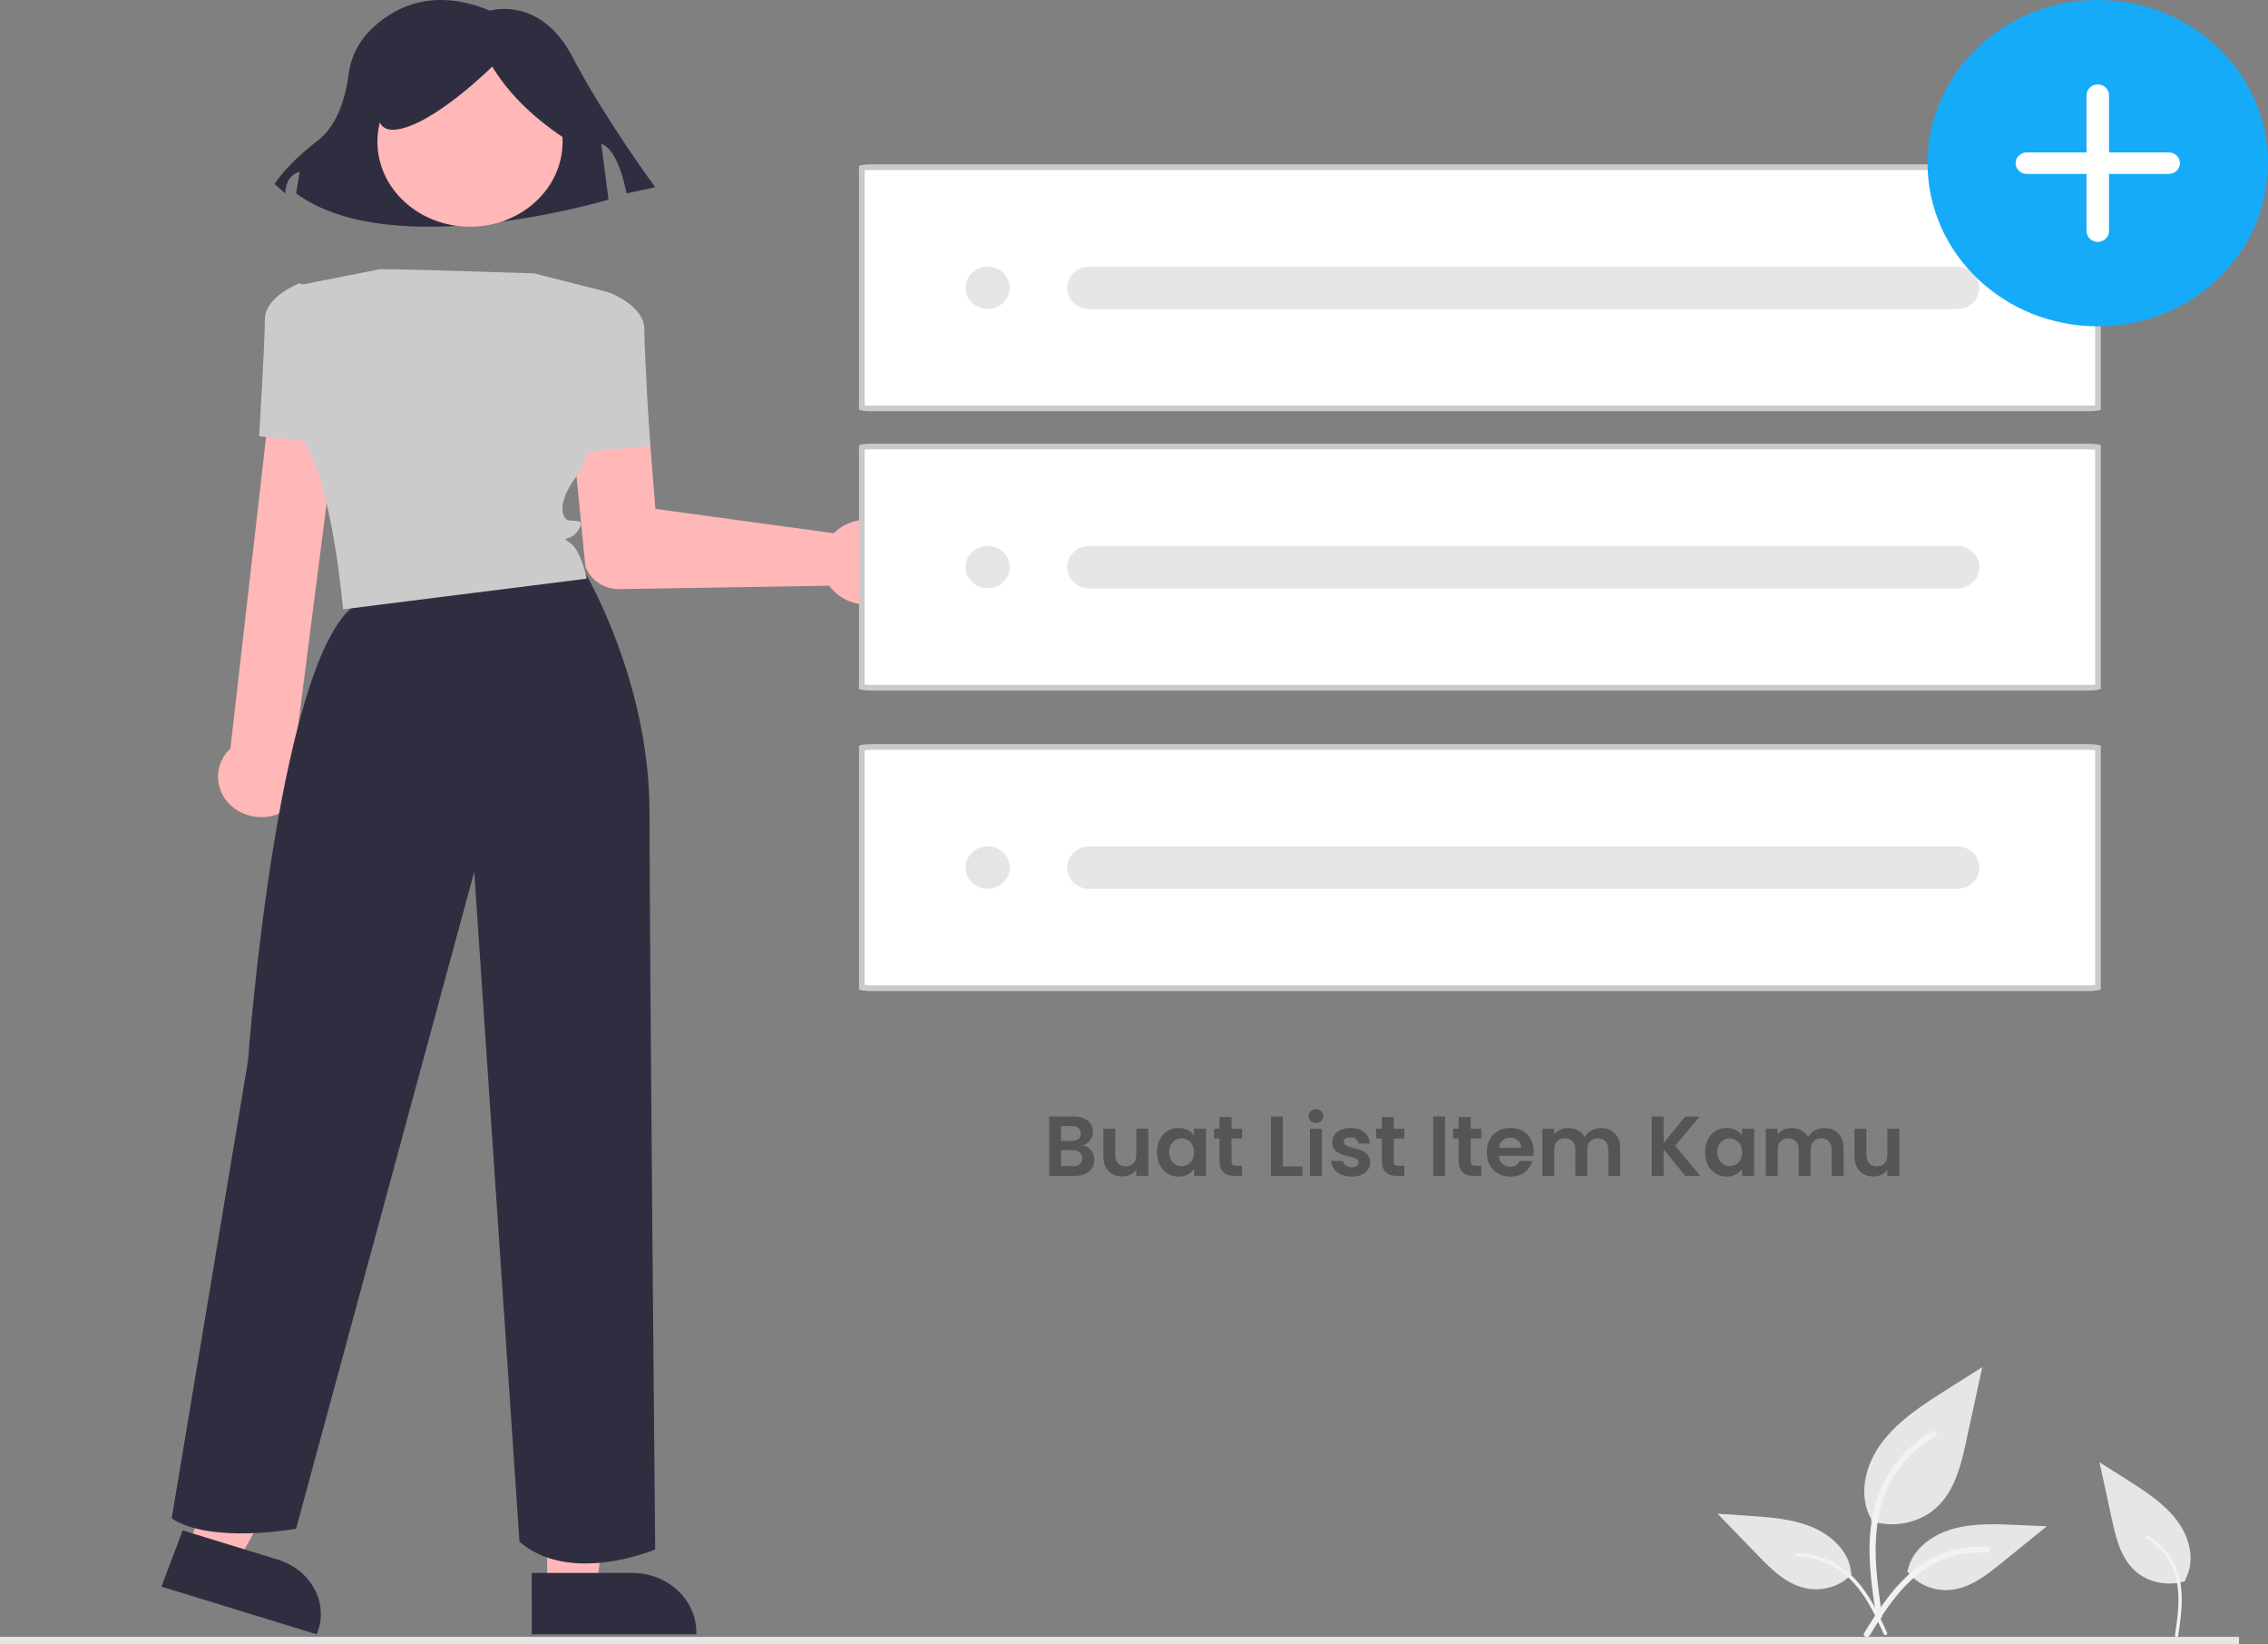 <svg width="400" height="290" viewBox="0 0 400 290" fill="none" xmlns="http://www.w3.org/2000/svg">
<rect x="0" y="0" width="400" height="290" fill="#808080" stroke="none"/>
<path d="M394.891 288.66H0V290H394.891V288.66Z" fill="#E6E6E6"/>
<path d="M329.974 268.221C331.791 268.807 333.74 268.954 335.636 268.647C337.531 268.341 339.31 267.591 340.799 266.47C344.59 263.549 345.777 258.735 346.745 254.28L349.605 241.097L343.617 244.882C339.31 247.606 334.906 250.415 331.924 254.359C328.942 258.303 327.64 263.687 330.037 267.955" fill="#E6E6E6"/>
<path d="M330.899 285.098C330.144 280.056 329.37 274.95 329.899 269.852C330.369 265.326 331.873 260.906 334.935 257.281C336.56 255.36 338.538 253.715 340.779 252.418C341.364 252.079 341.901 252.93 341.319 253.267C337.442 255.517 334.442 258.84 332.754 262.756C330.889 267.111 330.59 271.858 330.911 276.485C331.107 279.282 331.518 282.061 331.932 284.837C331.965 284.963 331.945 285.095 331.875 285.207C331.806 285.319 331.693 285.403 331.558 285.441C331.422 285.476 331.276 285.459 331.152 285.394C331.028 285.33 330.938 285.224 330.9 285.098H330.899Z" fill="#F2F2F2"/>
<path d="M326.626 277.567C325.701 278.569 324.511 279.337 323.169 279.795C321.827 280.253 320.38 280.386 318.965 280.181C315.336 279.616 312.602 276.939 310.156 274.414L302.92 266.945L308.313 267.305C312.191 267.565 316.168 267.847 319.696 269.347C323.225 270.848 326.266 273.852 326.477 277.417" fill="#E6E6E6"/>
<path d="M332.835 287.981C331.563 285.171 330.282 282.322 328.331 279.84C326.657 277.592 324.32 275.827 321.594 274.754C320.123 274.214 318.562 273.915 316.979 273.869C316.566 273.856 316.569 274.444 316.979 274.456C319.72 274.54 322.361 275.422 324.522 276.973C326.918 278.701 328.636 281.067 329.994 283.542C330.815 285.039 331.518 286.586 332.218 288.133C332.242 288.207 332.296 288.269 332.369 288.308C332.441 288.346 332.526 288.358 332.608 288.341C332.69 288.321 332.76 288.271 332.802 288.204C332.845 288.137 332.857 288.057 332.835 287.981Z" fill="#F2F2F2"/>
<path d="M336.325 277.009C337.104 278.095 338.174 278.98 339.434 279.577C340.693 280.173 342.098 280.462 343.514 280.414C347.153 280.256 350.188 277.924 352.919 275.709L360.997 269.16L355.651 268.925C351.806 268.756 347.862 268.598 344.199 269.687C340.537 270.776 337.16 273.396 336.49 276.876" fill="#E6E6E6"/>
<path d="M328.768 287.997C332.396 282.102 336.607 275.549 344.127 273.455C346.218 272.875 348.411 272.667 350.588 272.842C351.273 272.897 351.102 273.867 350.417 273.813C346.77 273.535 343.129 274.42 340.108 276.318C337.201 278.134 334.938 280.66 333.022 283.339C331.85 284.98 330.798 286.69 329.746 288.398C329.41 288.944 328.428 288.549 328.768 287.997Z" fill="#F2F2F2"/>
<path d="M385.432 278.808C384.031 279.261 382.526 279.374 381.063 279.137C379.6 278.901 378.228 278.322 377.079 277.458C374.153 275.203 373.236 271.488 372.491 268.049L370.283 257.875L374.905 260.798C378.228 262.899 381.627 265.067 383.928 268.111C386.229 271.155 387.234 275.31 385.385 278.603" fill="#E6E6E6"/>
<path d="M384.156 288.465C384.562 285.746 384.98 282.992 384.695 280.244C384.509 277.794 383.568 275.442 381.98 273.465C381.103 272.429 380.037 271.542 378.828 270.843C378.513 270.661 378.223 271.119 378.536 271.301C380.626 272.514 382.244 274.306 383.154 276.418C384.16 278.766 384.321 281.325 384.148 283.82C384.043 285.329 383.821 286.827 383.597 288.324C383.58 288.391 383.591 288.463 383.628 288.523C383.666 288.584 383.726 288.629 383.799 288.649C383.873 288.667 383.951 288.658 384.018 288.623C384.084 288.589 384.133 288.532 384.154 288.464L384.156 288.465Z" fill="#F2F2F2"/>
<path d="M159.632 95.063C159.019 94.175 158.214 93.42 157.268 92.845C156.321 92.27 155.256 91.89 154.142 91.727C153.028 91.564 151.889 91.624 150.802 91.902C149.713 92.18 148.7 92.67 147.829 93.34C147.554 93.553 147.295 93.784 147.055 94.031L115.589 89.743L113.838 67.593C113.704 65.894 112.854 64.314 111.476 63.201C110.097 62.088 108.303 61.533 106.488 61.659C104.673 61.785 102.986 62.58 101.796 63.87C100.608 65.161 100.016 66.84 100.15 68.539C100.153 68.579 100.156 68.618 100.16 68.658L103.227 99.738L103.242 99.807C103.641 101.003 104.442 102.045 105.524 102.78C106.605 103.516 107.912 103.905 109.249 103.89L146.26 103.292C146.403 103.498 146.558 103.696 146.723 103.886C147.44 104.701 148.331 105.367 149.341 105.837C150.351 106.308 151.455 106.574 152.582 106.616C153.709 106.66 154.833 106.48 155.881 106.088C156.927 105.696 157.874 105.101 158.659 104.343C158.819 104.191 158.969 104.032 159.112 103.87C160.179 102.64 160.804 101.126 160.897 99.545C160.99 97.963 160.547 96.395 159.632 95.063Z" fill="#FFB7B7"/>
<path d="M96.503 280.718L105.108 280.717L109.202 248.231L96.502 248.232L96.503 280.718Z" fill="#FFB7B7"/>
<path d="M93.782 288.215L122.809 288.214V287.874C122.809 285.092 121.618 282.425 119.5 280.458C117.381 278.492 114.507 277.386 111.511 277.386L93.781 277.387L93.782 288.215Z" fill="#2F2E41"/>
<path d="M33.003 273.081L41.777 275.72L57.495 247.128L44.545 243.233L33.003 273.081Z" fill="#FFB7B7"/>
<path d="M28.467 279.802L55.867 288.215L55.985 287.903C56.949 285.357 56.752 282.57 55.434 280.155C54.115 277.741 51.787 275.896 48.958 275.028L48.958 275.027L32.223 269.889L28.467 279.802Z" fill="#2F2E41"/>
<path d="M86.421 1.88C86.421 1.88 95.287 -0.85 100.986 10.073C106.686 20.995 115.552 33.011 115.552 33.011L110.486 34.103C110.486 34.103 109.219 26.457 106.053 25.365L107.319 35.195C107.319 35.195 69.323 46.664 52.224 34.103L52.857 30.28C52.857 30.28 50.324 30.826 50.324 34.103L48.424 32.464C48.424 32.464 50.324 29.187 56.023 24.819C59.764 21.951 61.05 16.495 61.491 13.084C61.842 10.196 63.17 7.487 65.282 5.351C69.07 1.565 75.972 -2.458 86.421 1.88Z" fill="#2F2E41"/>
<path d="M82.895 39.983C73.877 39.983 66.567 33.27 66.567 24.99C66.567 16.709 73.877 9.996 82.895 9.996C91.913 9.996 99.224 16.709 99.224 24.99C99.224 33.27 91.913 39.983 82.895 39.983Z" fill="#FFB7B7"/>
<path d="M104.566 52.559L107.589 51.645C107.589 51.645 113.637 53.929 113.637 58.04C113.637 62.152 114.645 78.597 114.645 78.597L101.038 79.967L104.566 52.559Z" fill="#CBCBCB"/>
<path d="M51.83 141.703C53.042 140.437 53.726 138.809 53.758 137.113C53.791 135.418 53.167 133.768 52.004 132.464L60.21 68.462C60.289 66.953 59.723 65.476 58.636 64.354C57.548 63.233 56.027 62.559 54.407 62.482C52.786 62.404 51.199 62.928 49.993 63.94C48.787 64.95 48.061 66.366 47.975 67.875C47.973 67.895 47.972 67.916 47.971 67.937L40.631 132.007C40.364 132.256 40.119 132.523 39.897 132.807C39.308 133.565 38.886 134.424 38.653 135.334C38.421 136.245 38.383 137.19 38.542 138.113C38.702 139.037 39.055 139.923 39.582 140.72C40.109 141.517 40.799 142.209 41.614 142.757C41.698 142.814 41.783 142.87 41.87 142.923C42.813 143.504 43.882 143.883 45.001 144.034C46.12 144.185 47.26 144.103 48.341 143.794C49.691 143.414 50.899 142.689 51.83 141.703Z" fill="#FFB7B7"/>
<path d="M59.31 78.301L45.703 76.931C45.703 76.931 46.711 60.486 46.711 56.374C46.711 52.264 52.758 49.98 52.758 49.98L55.782 50.893L59.31 78.301Z" fill="#CBCBCB"/>
<path d="M103.085 100.8C103.085 100.8 114.555 119.981 114.555 143.245C114.555 166.509 115.552 273.248 115.552 273.248C115.552 273.248 100.593 279.633 91.616 271.879L83.638 153.737L52.222 269.598C52.222 269.598 37.263 272.336 30.281 267.774L43.745 187.036C43.745 187.036 49.23 111.315 64.19 105.841C79.15 100.367 103.085 100.8 103.085 100.8Z" fill="#2F2E41"/>
<path d="M100.446 24.99C94.632 21.227 89.927 16.893 86.814 11.738C86.814 11.738 76.146 22.339 69.627 22.869C63.107 23.399 69.033 10.147 69.033 10.147L80.887 7.497L92.148 8.557L101.038 13.858L100.446 24.99Z" fill="#2F2E41"/>
<path d="M66.846 47.505C66.846 47.505 66.381 47.276 94.198 48.21L105.84 51.169L107.388 51.562C107.388 51.562 105.923 78.608 102.015 83.566C98.107 88.525 99.084 91.228 100.061 91.68C101.038 92.13 103.48 91.228 102.015 93.482C100.55 95.737 98.596 94.384 100.55 95.737C102.503 97.088 103.48 102.046 103.48 102.046L60.496 107.456C60.496 107.456 59.03 89.876 55.123 80.862C51.215 71.846 50.238 68.24 50.238 68.24L53.169 50.21L66.846 47.505Z" fill="#CBCBCB"/>
<path d="M153.694 29.48H368.322C368.883 29.48 369.384 29.514 369.735 29.567C369.852 29.584 369.946 29.602 370.016 29.62V71.882C369.946 71.9 369.852 71.918 369.735 71.935C369.384 71.988 368.883 72.022 368.322 72.022H153.694C153.133 72.022 152.632 71.988 152.28 71.935C152.164 71.918 152.07 71.9 152 71.882V29.62C152.07 29.602 152.164 29.584 152.28 29.567C152.632 29.514 153.133 29.48 153.694 29.48Z" fill="white" stroke="#CACACA"/>
<path d="M345.194 54.505H192.111C191.075 54.505 190.083 54.111 189.35 53.409C188.617 52.707 188.206 51.755 188.206 50.762C188.206 49.77 188.617 48.817 189.35 48.115C190.083 47.414 191.075 47.019 192.111 47.019H345.194C346.229 47.019 347.223 47.414 347.956 48.115C348.688 48.817 349.1 49.77 349.1 50.762C349.1 51.755 348.688 52.707 347.956 53.409C347.223 54.111 346.229 54.505 345.194 54.505Z" fill="#E6E6E6"/>
<path d="M174.191 54.483C176.341 54.483 178.084 52.812 178.084 50.751C178.084 48.69 176.341 47.019 174.191 47.019C172.041 47.019 170.298 48.69 170.298 50.751C170.298 52.812 172.041 54.483 174.191 54.483Z" fill="#E5E5E5"/>
<path d="M153.694 78.739H368.321C368.883 78.739 369.384 78.772 369.735 78.824C369.852 78.842 369.946 78.86 370.016 78.878V121.14C369.946 121.158 369.852 121.176 369.735 121.194C369.384 121.246 368.883 121.28 368.321 121.28H153.694C153.133 121.28 152.632 121.246 152.28 121.194C152.163 121.176 152.07 121.158 152 121.14V78.878C152.07 78.86 152.163 78.842 152.28 78.824C152.632 78.772 153.133 78.739 153.694 78.739Z" fill="white" stroke="#CACACA"/>
<path d="M345.194 103.763H192.111C191.075 103.763 190.083 103.368 189.35 102.667C188.617 101.965 188.206 101.013 188.206 100.02C188.206 99.028 188.617 98.075 189.35 97.374C190.083 96.671 191.075 96.278 192.111 96.278H345.194C346.229 96.278 347.223 96.671 347.956 97.374C348.688 98.075 349.099 99.028 349.099 100.02C349.099 101.013 348.688 101.965 347.956 102.667C347.223 103.368 346.229 103.763 345.194 103.763Z" fill="#E6E6E6"/>
<path d="M174.191 103.741C176.341 103.741 178.084 102.07 178.084 100.009C178.084 97.948 176.341 96.278 174.191 96.278C172.041 96.278 170.298 97.948 170.298 100.009C170.298 102.07 172.041 103.741 174.191 103.741Z" fill="#E5E5E5"/>
<path d="M153.694 131.728H368.321C368.883 131.728 369.384 131.762 369.735 131.814C369.852 131.832 369.946 131.85 370.016 131.868V174.13C369.946 174.148 369.852 174.166 369.735 174.184C369.384 174.236 368.883 174.269 368.321 174.269H153.694C153.133 174.269 152.632 174.236 152.28 174.184C152.163 174.166 152.07 174.148 152 174.13V131.868C152.07 131.85 152.163 131.832 152.28 131.814C152.632 131.762 153.133 131.728 153.694 131.728Z" fill="white" stroke="#CACACA"/>
<path d="M345.194 156.753H192.111C191.075 156.753 190.083 156.358 189.35 155.657C188.617 154.955 188.206 154.003 188.206 153.01C188.206 152.018 188.617 151.065 189.35 150.364C190.083 149.661 191.075 149.267 192.111 149.267H345.194C346.229 149.267 347.223 149.661 347.956 150.364C348.688 151.065 349.099 152.018 349.099 153.01C349.099 154.003 348.688 154.955 347.956 155.657C347.223 156.358 346.229 156.753 345.194 156.753Z" fill="#E6E6E6"/>
<path d="M174.191 156.731C176.341 156.731 178.084 155.06 178.084 152.999C178.084 150.938 176.341 149.267 174.191 149.267C172.041 149.267 170.298 150.938 170.298 152.999C170.298 155.06 172.041 156.731 174.191 156.731Z" fill="#E5E5E5"/>
<path d="M369.978 57.548C386.559 57.548 400 44.666 400 28.774C400 12.883 386.559 0 369.978 0C353.396 0 339.955 12.883 339.955 28.774C339.955 44.666 353.396 57.548 369.978 57.548Z" fill="#16ABF8"/>
<path d="M357.468 26.875C356.943 26.875 356.439 27.075 356.067 27.431C355.695 27.787 355.487 28.27 355.487 28.774C355.487 29.277 355.695 29.76 356.067 30.116C356.439 30.473 356.943 30.673 357.468 30.673H367.997V40.763C367.998 41.266 368.207 41.747 368.578 42.102C368.95 42.458 369.453 42.657 369.978 42.657C370.502 42.657 371.005 42.458 371.377 42.102C371.748 41.747 371.957 41.266 371.958 40.763V30.673H382.487C383.012 30.673 383.516 30.473 383.888 30.116C384.259 29.76 384.468 29.277 384.468 28.774C384.468 28.27 384.259 27.787 383.888 27.431C383.516 27.075 383.012 26.875 382.487 26.875H371.958V16.784C371.958 16.281 371.75 15.798 371.378 15.442C371.007 15.086 370.502 14.886 369.978 14.886C369.452 14.886 368.948 15.086 368.577 15.442C368.205 15.798 367.997 16.281 367.997 16.784V26.875H357.468Z" fill="white"/>
<path d="M190.975 201.986C191.565 202.096 192.05 202.391 192.43 202.871C192.81 203.351 193 203.901 193 204.521C193 205.081 192.86 205.576 192.58 206.006C192.31 206.426 191.915 206.756 191.395 206.996C190.875 207.236 190.26 207.356 189.55 207.356H185.035V196.886H189.355C190.065 196.886 190.675 197.001 191.185 197.231C191.705 197.461 192.095 197.781 192.355 198.191C192.625 198.601 192.76 199.066 192.76 199.586C192.76 200.196 192.595 200.706 192.265 201.116C191.945 201.526 191.515 201.816 190.975 201.986ZM187.135 201.206H189.055C189.555 201.206 189.94 201.096 190.21 200.876C190.48 200.646 190.615 200.321 190.615 199.901C190.615 199.481 190.48 199.156 190.21 198.926C189.94 198.696 189.555 198.581 189.055 198.581H187.135V201.206ZM189.25 205.646C189.76 205.646 190.155 205.526 190.435 205.286C190.725 205.046 190.87 204.706 190.87 204.266C190.87 203.816 190.72 203.466 190.42 203.216C190.12 202.956 189.715 202.826 189.205 202.826H187.135V205.646H189.25ZM202.519 199.046V207.356H200.404V206.306C200.134 206.666 199.779 206.951 199.339 207.161C198.909 207.361 198.439 207.461 197.929 207.461C197.279 207.461 196.704 207.326 196.204 207.056C195.704 206.776 195.309 206.371 195.019 205.841C194.739 205.301 194.599 204.661 194.599 203.921V199.046H196.699V203.621C196.699 204.281 196.864 204.791 197.194 205.151C197.524 205.501 197.974 205.676 198.544 205.676C199.124 205.676 199.579 205.501 199.909 205.151C200.239 204.791 200.404 204.281 200.404 203.621V199.046H202.519ZM204.051 203.171C204.051 202.331 204.216 201.586 204.546 200.936C204.886 200.286 205.341 199.786 205.911 199.436C206.491 199.086 207.136 198.911 207.846 198.911C208.466 198.911 209.006 199.036 209.466 199.286C209.936 199.536 210.311 199.851 210.591 200.231V199.046H212.706V207.356H210.591V206.141C210.321 206.531 209.946 206.856 209.466 207.116C208.996 207.366 208.451 207.491 207.831 207.491C207.131 207.491 206.491 207.311 205.911 206.951C205.341 206.591 204.886 206.086 204.546 205.436C204.216 204.776 204.051 204.021 204.051 203.171ZM210.591 203.201C210.591 202.691 210.491 202.256 210.291 201.896C210.091 201.526 209.821 201.246 209.481 201.056C209.141 200.856 208.776 200.756 208.386 200.756C207.996 200.756 207.636 200.851 207.306 201.041C206.976 201.231 206.706 201.511 206.496 201.881C206.296 202.241 206.196 202.671 206.196 203.171C206.196 203.671 206.296 204.111 206.496 204.491C206.706 204.861 206.976 205.146 207.306 205.346C207.646 205.546 208.006 205.646 208.386 205.646C208.776 205.646 209.141 205.551 209.481 205.361C209.821 205.161 210.091 204.881 210.291 204.521C210.491 204.151 210.591 203.711 210.591 203.201ZM217.202 200.771V204.791C217.202 205.071 217.267 205.276 217.397 205.406C217.537 205.526 217.767 205.586 218.087 205.586H219.062V207.356H217.742C215.972 207.356 215.087 206.496 215.087 204.776V200.771H214.097V199.046H215.087V196.991H217.202V199.046H219.062V200.771H217.202ZM226.246 205.691H229.696V207.356H224.146V196.886H226.246V205.691ZM232.096 198.056C231.726 198.056 231.416 197.941 231.166 197.711C230.926 197.471 230.806 197.176 230.806 196.826C230.806 196.476 230.926 196.186 231.166 195.956C231.416 195.716 231.726 195.596 232.096 195.596C232.466 195.596 232.771 195.716 233.011 195.956C233.261 196.186 233.386 196.476 233.386 196.826C233.386 197.176 233.261 197.471 233.011 197.711C232.771 197.941 232.466 198.056 232.096 198.056ZM233.131 199.046V207.356H231.031V199.046H233.131ZM238.386 207.491C237.706 207.491 237.096 207.371 236.556 207.131C236.016 206.881 235.586 206.546 235.266 206.126C234.956 205.706 234.786 205.241 234.756 204.731H236.871C236.911 205.051 237.066 205.316 237.336 205.526C237.616 205.736 237.961 205.841 238.371 205.841C238.771 205.841 239.081 205.761 239.301 205.601C239.531 205.441 239.646 205.236 239.646 204.986C239.646 204.716 239.506 204.516 239.226 204.386C238.956 204.246 238.521 204.096 237.921 203.936C237.301 203.786 236.791 203.631 236.391 203.471C236.001 203.311 235.661 203.066 235.371 202.736C235.091 202.406 234.951 201.961 234.951 201.401C234.951 200.941 235.081 200.521 235.341 200.141C235.611 199.761 235.991 199.461 236.481 199.241C236.981 199.021 237.566 198.911 238.236 198.911C239.226 198.911 240.016 199.161 240.606 199.661C241.196 200.151 241.521 200.816 241.581 201.656H239.571C239.541 201.326 239.401 201.066 239.151 200.876C238.911 200.676 238.586 200.576 238.176 200.576C237.796 200.576 237.501 200.646 237.291 200.786C237.091 200.926 236.991 201.121 236.991 201.371C236.991 201.651 237.131 201.866 237.411 202.016C237.691 202.156 238.126 202.301 238.716 202.451C239.316 202.601 239.811 202.756 240.201 202.916C240.591 203.076 240.926 203.326 241.206 203.666C241.496 203.996 241.646 204.436 241.656 204.986C241.656 205.466 241.521 205.896 241.251 206.276C240.991 206.656 240.611 206.956 240.111 207.176C239.621 207.386 239.046 207.491 238.386 207.491ZM245.825 200.771V204.791C245.825 205.071 245.89 205.276 246.02 205.406C246.16 205.526 246.39 205.586 246.71 205.586H247.685V207.356H246.365C244.595 207.356 243.71 206.496 243.71 204.776V200.771H242.72V199.046H243.71V196.991H245.825V199.046H247.685V200.771H245.825ZM254.869 196.886V207.356H252.769V196.886H254.869ZM259.389 200.771V204.791C259.389 205.071 259.454 205.276 259.584 205.406C259.724 205.526 259.954 205.586 260.274 205.586H261.249V207.356H259.929C258.159 207.356 257.274 206.496 257.274 204.776V200.771H256.284V199.046H257.274V196.991H259.389V199.046H261.249V200.771H259.389ZM270.485 203.021C270.485 203.321 270.465 203.591 270.425 203.831H264.35C264.4 204.431 264.61 204.901 264.98 205.241C265.35 205.581 265.805 205.751 266.345 205.751C267.125 205.751 267.68 205.416 268.01 204.746H270.275C270.035 205.546 269.575 206.206 268.895 206.726C268.215 207.236 267.38 207.491 266.39 207.491C265.59 207.491 264.87 207.316 264.23 206.966C263.6 206.606 263.105 206.101 262.745 205.451C262.395 204.801 262.22 204.051 262.22 203.201C262.22 202.341 262.395 201.586 262.745 200.936C263.095 200.286 263.585 199.786 264.215 199.436C264.845 199.086 265.57 198.911 266.39 198.911C267.18 198.911 267.885 199.081 268.505 199.421C269.135 199.761 269.62 200.246 269.96 200.876C270.31 201.496 270.485 202.211 270.485 203.021ZM268.31 202.421C268.3 201.881 268.105 201.451 267.725 201.131C267.345 200.801 266.88 200.636 266.33 200.636C265.81 200.636 265.37 200.796 265.01 201.116C264.66 201.426 264.445 201.861 264.365 202.421H268.31ZM282.337 198.926C283.357 198.926 284.177 199.241 284.797 199.871C285.427 200.491 285.742 201.361 285.742 202.481V207.356H283.642V202.766C283.642 202.116 283.477 201.621 283.147 201.281C282.817 200.931 282.367 200.756 281.797 200.756C281.227 200.756 280.772 200.931 280.432 201.281C280.102 201.621 279.937 202.116 279.937 202.766V207.356H277.837V202.766C277.837 202.116 277.672 201.621 277.342 201.281C277.012 200.931 276.562 200.756 275.992 200.756C275.412 200.756 274.952 200.931 274.612 201.281C274.282 201.621 274.117 202.116 274.117 202.766V207.356H272.017V199.046H274.117V200.051C274.387 199.701 274.732 199.426 275.152 199.226C275.582 199.026 276.052 198.926 276.562 198.926C277.212 198.926 277.792 199.066 278.302 199.346C278.812 199.616 279.207 200.006 279.487 200.516C279.757 200.036 280.147 199.651 280.657 199.361C281.177 199.071 281.737 198.926 282.337 198.926ZM297.219 207.356L293.409 202.691V207.356H291.309V196.886H293.409V201.581L297.219 196.886H299.754L295.434 202.076L299.874 207.356H297.219ZM300.716 203.171C300.716 202.331 300.881 201.586 301.211 200.936C301.551 200.286 302.006 199.786 302.576 199.436C303.156 199.086 303.801 198.911 304.511 198.911C305.131 198.911 305.671 199.036 306.131 199.286C306.601 199.536 306.976 199.851 307.256 200.231V199.046H309.371V207.356H307.256V206.141C306.986 206.531 306.611 206.856 306.131 207.116C305.661 207.366 305.116 207.491 304.496 207.491C303.796 207.491 303.156 207.311 302.576 206.951C302.006 206.591 301.551 206.086 301.211 205.436C300.881 204.776 300.716 204.021 300.716 203.171ZM307.256 203.201C307.256 202.691 307.156 202.256 306.956 201.896C306.756 201.526 306.486 201.246 306.146 201.056C305.806 200.856 305.441 200.756 305.051 200.756C304.661 200.756 304.301 200.851 303.971 201.041C303.641 201.231 303.371 201.511 303.161 201.881C302.961 202.241 302.861 202.671 302.861 203.171C302.861 203.671 302.961 204.111 303.161 204.491C303.371 204.861 303.641 205.146 303.971 205.346C304.311 205.546 304.671 205.646 305.051 205.646C305.441 205.646 305.806 205.551 306.146 205.361C306.486 205.161 306.756 204.881 306.956 204.521C307.156 204.151 307.256 203.711 307.256 203.201ZM321.742 198.926C322.762 198.926 323.582 199.241 324.202 199.871C324.832 200.491 325.147 201.361 325.147 202.481V207.356H323.047V202.766C323.047 202.116 322.882 201.621 322.552 201.281C322.222 200.931 321.772 200.756 321.202 200.756C320.632 200.756 320.177 200.931 319.837 201.281C319.507 201.621 319.342 202.116 319.342 202.766V207.356H317.242V202.766C317.242 202.116 317.077 201.621 316.747 201.281C316.417 200.931 315.967 200.756 315.397 200.756C314.817 200.756 314.357 200.931 314.017 201.281C313.687 201.621 313.522 202.116 313.522 202.766V207.356H311.422V199.046H313.522V200.051C313.792 199.701 314.137 199.426 314.557 199.226C314.987 199.026 315.457 198.926 315.967 198.926C316.617 198.926 317.197 199.066 317.707 199.346C318.217 199.616 318.612 200.006 318.892 200.516C319.162 200.036 319.552 199.651 320.062 199.361C320.582 199.071 321.142 198.926 321.742 198.926ZM334.984 199.046V207.356H332.869V206.306C332.599 206.666 332.244 206.951 331.804 207.161C331.374 207.361 330.904 207.461 330.394 207.461C329.744 207.461 329.169 207.326 328.669 207.056C328.169 206.776 327.774 206.371 327.484 205.841C327.204 205.301 327.064 204.661 327.064 203.921V199.046H329.164V203.621C329.164 204.281 329.329 204.791 329.659 205.151C329.989 205.501 330.439 205.676 331.009 205.676C331.589 205.676 332.044 205.501 332.374 205.151C332.704 204.791 332.869 204.281 332.869 203.621V199.046H334.984Z" fill="#555555"/>
</svg>
